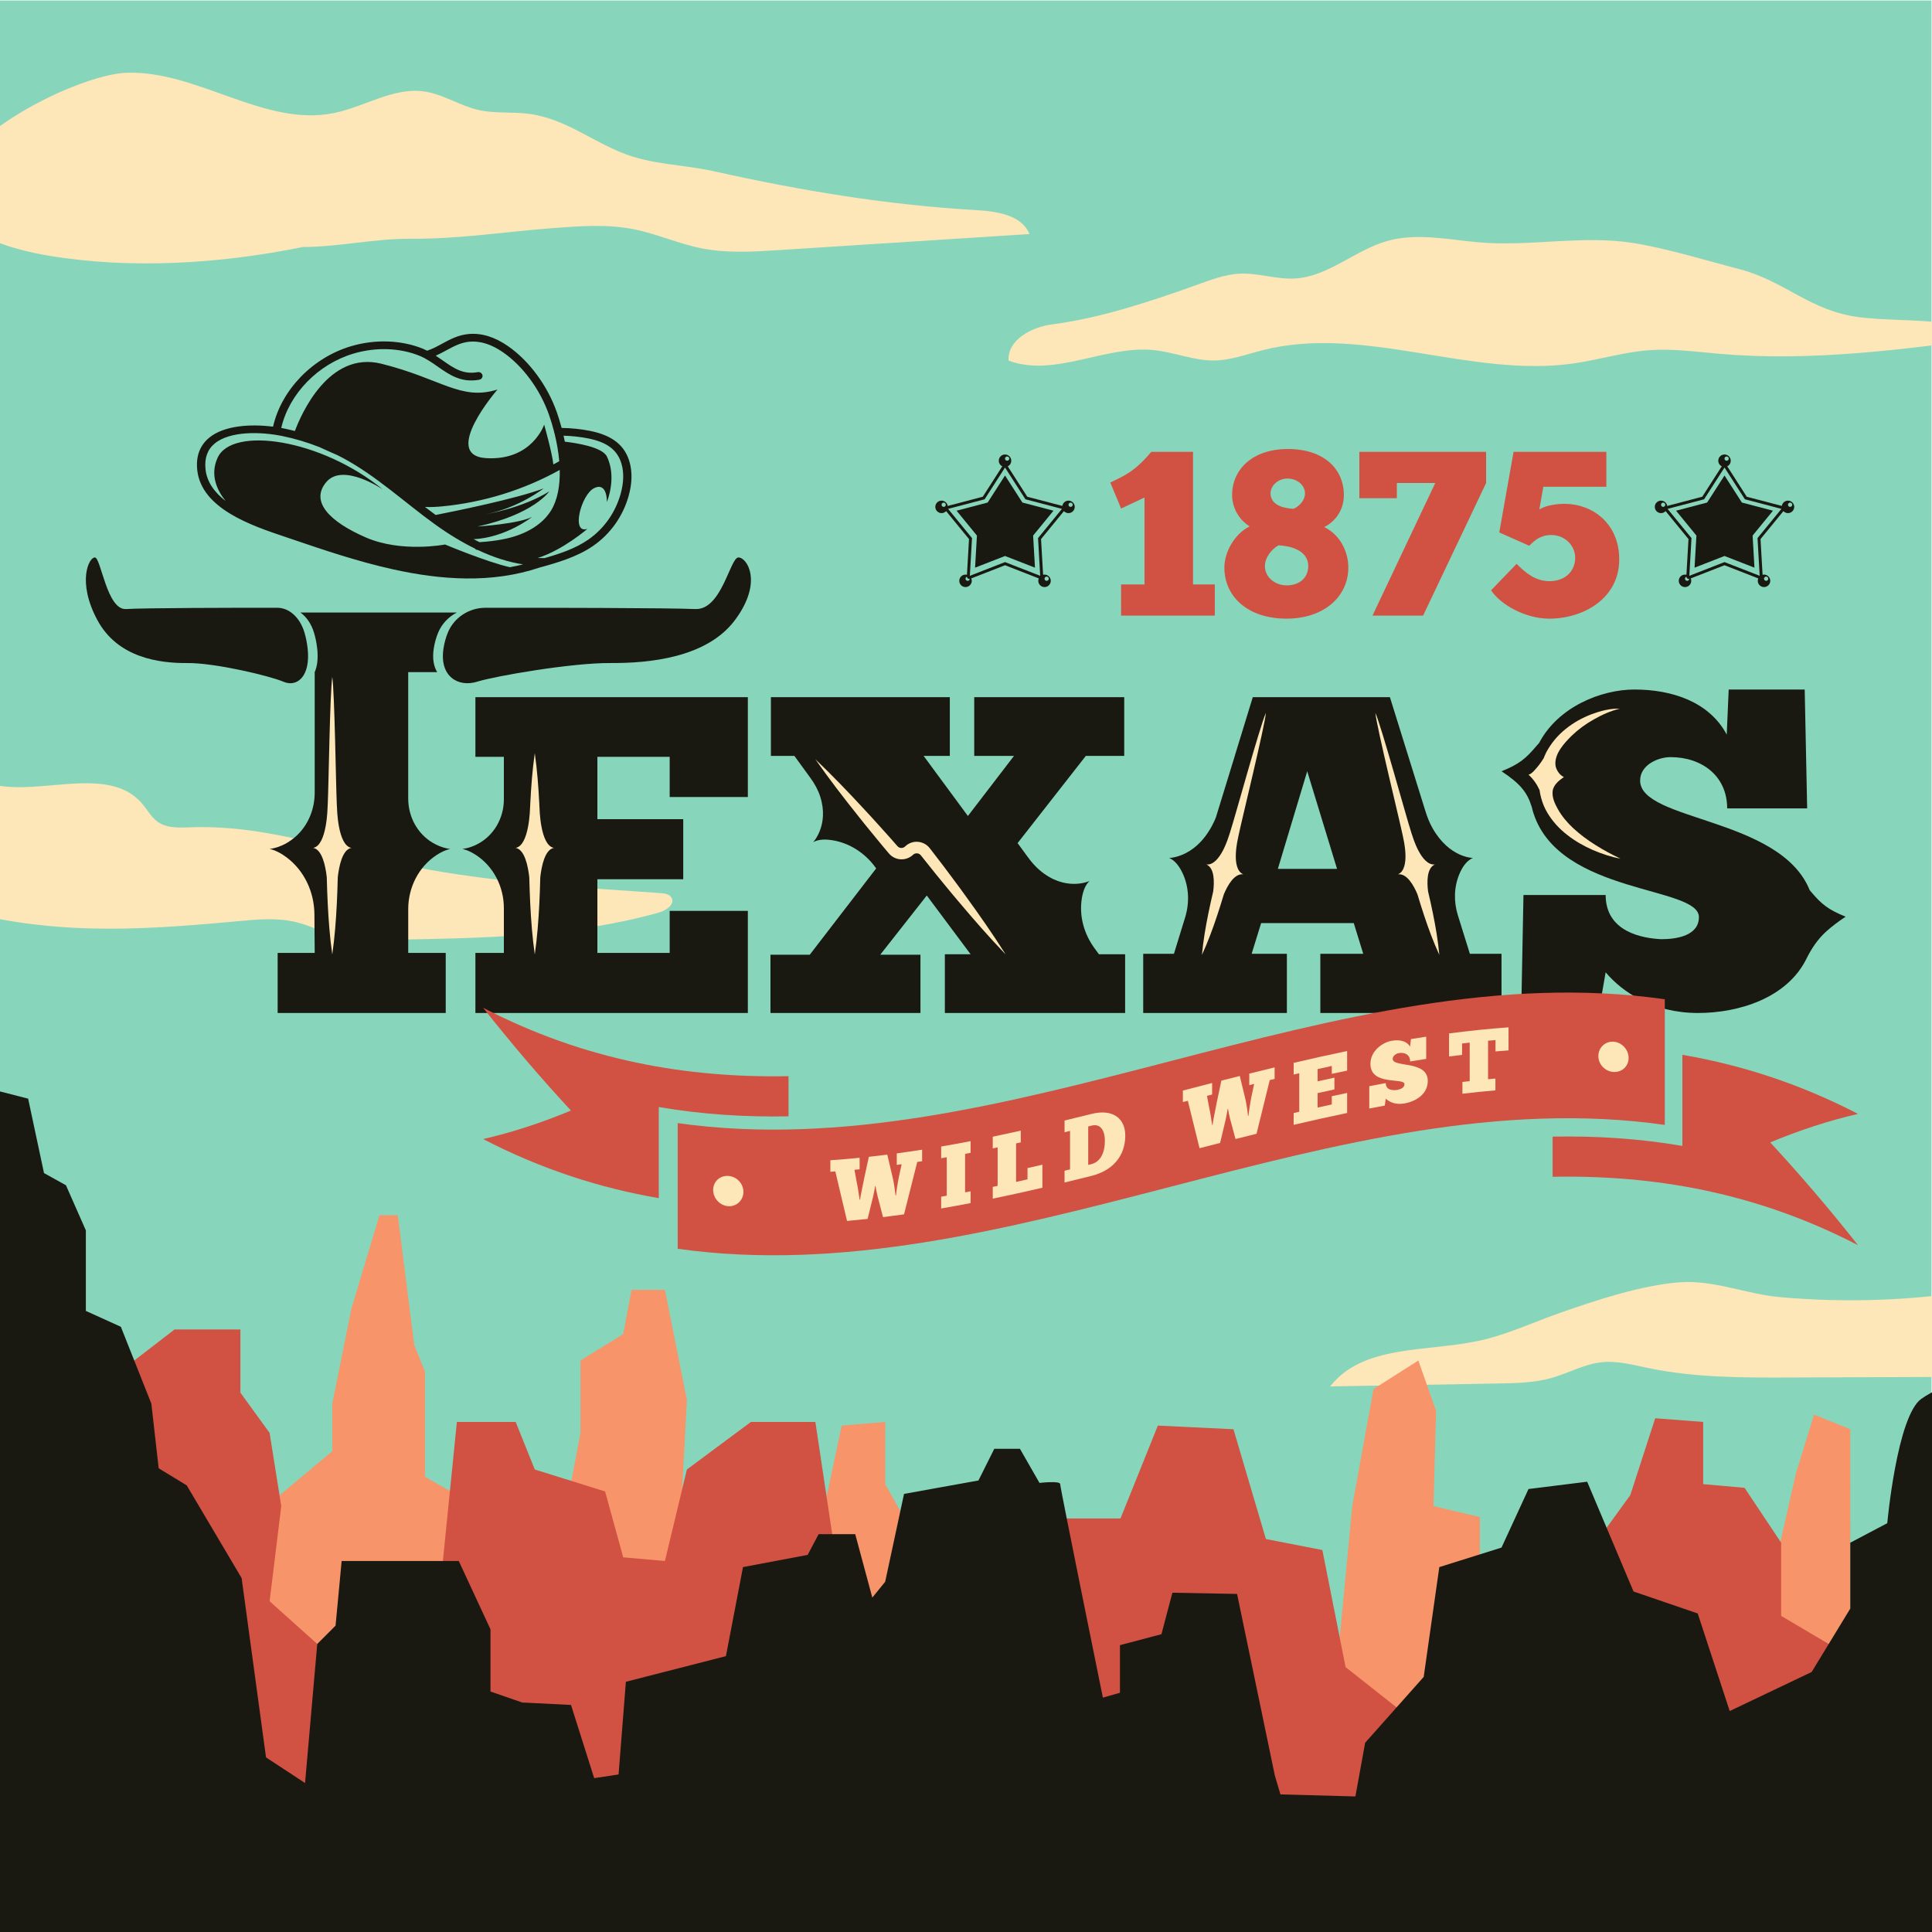 <?xml version="1.0" encoding="UTF-8" standalone="no"?>
<svg
   xmlns:dc="http://purl.org/dc/elements/1.1/"
   xmlns:cc="http://creativecommons.org/ns#"
   xmlns:rdf="http://www.w3.org/1999/02/22-rdf-syntax-ns#"
   xmlns:svg="http://www.w3.org/2000/svg"
   xmlns="http://www.w3.org/2000/svg"
   viewBox="0 0 666.667 666.667"
   height="666.667"
   width="666.667"
   xml:space="preserve"
   id="svg2"
   version="1.1"><defs
     id="defs6" /><g
     transform="matrix(1.333,0,0,-1.333,0,666.667)"
     id="g10"><g
       transform="scale(0.1)"
       id="g12"><path
         id="path14"
         style="fill:#87d6bc;fill-opacity:1;fill-rule:nonzero;stroke:none"
         d="M 4999.99,0 H 0.004 V 4999.99 H 4999.99 V 0" /><path
         id="path16"
         style="fill:#fde6b8;fill-opacity:1;fill-rule:nonzero;stroke:none"
         d="m 3827.46,4373.96 c 132.2,-11.69 271.24,19.37 401.88,-2.01 89.14,-14.59 183.36,-44.1 273.09,-67.35 119.26,-30.91 183.96,-109.78 314.04,-124.89 116.01,-13.46 238.47,2.52 346.53,-51.58 -235.56,-31.59 -473.41,-63.24 -710.21,-42.92 -61.35,5.27 -122.84,14.02 -184.23,9.48 -65.51,-4.85 -128.96,-24.69 -193.97,-34.08 -267.53,-38.66 -543.16,100.6 -805.22,34.36 -41.62,-10.52 -82.66,-26.21 -125.59,-26.88 -53.24,-0.8 -104.14,21.59 -157.13,26.91 -126.44,12.71 -256.7,-71.57 -375.82,-27.3 -3.26,53.93 59.33,86.92 112.91,93.84 124.15,16.04 253.18,58.89 372.02,101.41 37.02,13.25 74.33,28.12 113.61,29.91 47.91,2.19 95.16,-15.33 143.05,-12.53 86.35,5.07 155.5,73.65 238.78,97.11 76.31,21.51 157.28,3.52 236.26,-3.48" /><path
         id="path18"
         style="fill:#fde6b8;fill-opacity:1;fill-rule:nonzero;stroke:none"
         d="m 326.703,4812.84 c 184.531,6.71 357.129,-141.09 538.067,-104.19 79.062,16.12 153.41,67.18 233.3,55.85 48.96,-6.94 91.85,-36.8 140.05,-47.84 44.22,-10.14 90.61,-3.96 135.48,-10.64 88.27,-13.17 155.81,-67.74 236.29,-100.21 78.28,-31.58 157.15,-29.79 239.66,-48.18 223.77,-49.92 448.05,-87.16 677.25,-100.27 53.37,-3.06 118.05,-12.44 138.22,-61.95 -215.97,-13.84 -431.94,-27.68 -647.91,-41.52 -67.16,-4.3 -135.22,-8.55 -201.22,4.57 -59.86,11.9 -116.26,37.78 -176.14,49.53 -67.45,13.23 -136.97,8.14 -205.51,2.99 -121.93,-9.14 -247.95,-28.82 -370.15,-27.77 -94.039,0.81 -186.996,-21.31 -279.742,-21.31 -213.086,-43.31 -445.379,-58.48 -660.836,-22.1 -81.243,13.72 -254.25,55.77 -253.157,160.73 1.524,146.33 334.407,307.85 456.348,312.31" /><path
         id="path20"
         style="fill:#fde6b8;fill-opacity:1;fill-rule:nonzero;stroke:none"
         d="m -91.434,3007.18 c 119.492,-109.27 354.082,36.73 459.399,-86.27 13.543,-15.81 23.496,-35.2 40.504,-47.19 24.511,-17.28 57.148,-15.1 87.109,-14.03 209.953,7.41 409.008,-72.95 612.902,-109.39 199.02,-35.57 398.93,-46.74 601.31,-61 10.78,-0.77 23.34,-2.59 28.59,-12.03 9.45,-16.97 -13.89,-33.02 -32.6,-38.28 -221.46,-62.23 -454.5,-66.44 -684.51,-70.24 -53.805,-0.89 -108.551,-1.65 -160.25,13.28 -31.602,9.13 -61.407,23.97 -93.34,31.89 -48.703,12.07 -99.785,7.51 -149.746,2.86 -273.215,-25.38 -495.168,-38.24 -763.528,39.33" /><path
         id="path22"
         style="fill:#fde6b8;fill-opacity:1;fill-rule:nonzero;stroke:none"
         d="m 5124,1437.23 c -162.25,-0.61 -324.49,-1.21 -486.74,-1.82 -123.58,-0.46 -248.22,-0.82 -369.25,24.24 -40.87,8.45 -82.22,19.86 -123.67,15.1 -43.84,-5.04 -83.48,-27.69 -125.87,-39.93 -45.68,-13.19 -93.89,-14.11 -141.44,-14.94 -144.56,-2.52 -289.12,-5.04 -433.68,-7.56 84.58,108.84 250.01,88.99 384.76,118.03 71.52,15.42 138.34,47.04 207.35,71.34 94.37,33.23 213.23,72.74 312.88,80.19 87.54,6.55 172.36,-30.59 258.92,-38.38 171.87,-15.49 345.72,-9.16 515.98,19.07" /><path
         id="path24"
         style="fill:#f79469;fill-opacity:1;fill-rule:nonzero;stroke:none"
         d="m 622.316,1045.64 237.825,198.95 v 123.16 l 49.472,245.75 72.703,242.1 h 47.374 l 42.62,-336.27 27.81,-68.71 v -272.34 l 234.76,-132.64 114.14,-37.89 53.54,284.21 v 187.38 l 110.7,68.41 21.48,114.51 h 86.52 l 56.85,-285.03 -12.31,-231.24 78.62,-138.24 274.74,22.1 59.73,281.06 112.55,9.47 v -161.05 l 85.57,-151.58 290.65,-246.309 h 429.5 L 3276.98,516.25 h 167.66 l 55.83,586.24 55.13,303.15 115.96,73.7 46.02,-130.54 -6.8,-246.31 120.07,-28.43 V 884.59 l 353.09,-265.262 249.41,87.59 130.01,101.891 85.27,377.121 47.37,153.4 93.73,-37.89 V 1055.12 767.789 L 4705.47,516.25 4332.3,287.75 H 797.484 l -266.101,521.059 90.933,236.831" /><path
         id="path26"
         style="fill:#d15142;fill-opacity:1;fill-rule:nonzero;stroke:none"
         d="m 222.25,1149.85 125.262,329.49 104.281,80.4 h 170.523 v -163.57 l 75.598,-104.21 30.137,-189.47 -30.137,-246.318 123.348,-110.531 38.879,-164.2 h 131.652 l 80.517,284.2 74.15,94.738 36.23,360.001 h 152.19 l 49.47,-123.15 182.03,-56.85 46.88,-170.528 108,-9.473 56.85,236.851 165.79,123.15 h 166.77 l 100.94,-672.63 213.12,-28.422 54.32,246.313 168.62,-9.469 39.98,214.418 h 212.93 l 96.69,240.32 195.72,-9.47 83.99,-284.21 146.13,-28.429 60.1,-303.16 132.09,-104.2 h 171.23 l 44.32,246.309 244.96,104.211 144.42,198.949 64.49,198.94 124.14,-9.47 v -161.05 l 107.14,-9.48 94.74,-142.1 V 818.281 l 123.15,-72.703 c 0,0 113.68,53.75 132.63,25.332 18.95,-28.422 66.32,-189.469 66.32,-189.469 L 4999.99,354.07 V 0 H 222.25 v 1149.85" /><path
         id="path28"
         style="fill:#191912;fill-opacity:1;fill-rule:nonzero;stroke:none"
         d="m 4973.89,1380.38 c -63.16,-44.21 -88.42,-322.1 -88.42,-322.1 l -95.74,-50.53 V 837.23 l -100.05,-164.21 -212.09,-101.059 -82.81,252.629 -166.15,56.851 -120,284.199 -151.88,-18.94 -69.89,-151.579 -160.99,-50.531 -40.4,-284.211 -151.58,-170.527 -25.26,-138.942 -194.04,5.289 -14.38,48.391 -97.9,470.531 -167.36,3.16 -28.42,-107.371 -107.38,-28.422 V 619.34 l -44.2,-12.641 c 0,0 -110.53,543.151 -110.53,552.631 0,9.47 -53.51,3.16 -53.51,3.16 l -50.7,88.42 h -66.32 l -41.04,-82.11 -192.64,-34.73 -48.77,-227.371 -33.33,-41.058 -44.22,164.209 h -94.73 l -28.42,-53.678 -167.37,-31.582 -44.21,-230.52 -258.95,-66.32 -18.95,-240 -63.15,-9.469 -60,189.469 -126.32,6.32 -82.11,28.418 v 161.051 l -82.1,176.84 H 884.426 l -15.789,-167.359 -47.375,-47.379 -31.571,-360 -101.054,66.32 -63.164,464.211 -142.102,239.998 -72.625,44.21 -18.953,167.37 -78.949,198.95 -90.594,41.05 v 88.51 119.91 l -51.504,116.84 -56.848,31.58 -41.054,192.64 -147.715,37.89 8.977,-38.5 c -1.262,0.31 -1.516,0.54 -0.207,0.61 l -8.77,-0.47 V -97.512 H 5112.84 V 1430.91 c 0,0 -75.8,-6.32 -138.95,-50.53" /><path
         id="path30"
         style="fill:#191912;fill-opacity:1;fill-rule:nonzero;stroke:none"
         d="m 1935.91,2938.06 v 258.47 h -705.26 v -154.38 h 73.68 v -110.38 c 0,-48.31 -25.87,-93.79 -68.83,-115.89 -21.83,-11.22 -38.64,-12.13 -38.64,-12.13 11.93,-2.74 23.55,-8.24 34.53,-15.33 46.39,-29.96 72.94,-82.77 72.94,-137.99 v -115.88 h -73.68 v -155.56 h 705.26 v 264.33 h -202.34 v -108.77 h -187.13 v 190.64 h 222.22 v 155.55 h -222.22 v 161.41 h 187.13 v -104.09 h 202.34" /><path
         id="path32"
         style="fill:#191912;fill-opacity:1;fill-rule:nonzero;stroke:none"
         d="m 3307.91,2752.09 76.02,252.64 77.2,-252.64 z m 497.07,-219.88 -31.06,99.69 c -10.9,34.95 -10.33,72.88 3.83,106.63 7.69,18.35 18.87,34.97 35.02,41.85 0,0 -60.58,-0.19 -104.42,77.05 -7.67,13.52 -13.44,28.03 -18.07,42.86 l -92.31,296.24 h -354.96 l -46.31,-150.88 h 0.1 l -49.57,-161.17 v 0 c -43.61,-104.35 -120.78,-104.1 -120.78,-104.1 15.52,-6.61 26.84,-22.27 35.02,-39.81 16.61,-35.68 17.96,-76.61 6.39,-114.21 l -28.95,-94.15 h -79.54 v -153.22 h 371.93 v 153.22 h -91.23 l 24.56,79.53 h 239.77 l 24.56,-79.53 h -111.1 v -153.22 h 469 v 153.22 h -81.88" /><path
         id="path34"
         style="fill:#191912;fill-opacity:1;fill-rule:nonzero;stroke:none"
         d="m 4777.74,2628.3 c -45.18,18.23 -62.2,31.8 -91.32,66.49 -0.62,0.74 -1.13,1.31 -1.7,1.96 -76.11,189.36 -439.04,178.46 -439.04,283.93 0,40.03 45.77,60.64 78.93,60.64 80.08,0 146.42,-48.05 146.42,-132.71 h 207.06 l -6.38,307.71 h -196.75 l -5.07,-116.68 c -45.76,85.8 -142.99,116.68 -239.08,116.68 -84.73,0 -196.9,-43.84 -246.62,-138.36 -1.64,-1.68 -3.62,-3.89 -6.01,-6.73 -29.12,-34.7 -46.15,-48.27 -91.32,-66.5 49.66,-32.74 66.79,-55.34 78.24,-92.21 1.37,-5.77 2.9,-11.42 4.67,-16.87 0.01,-0.04 0.02,-0.07 0.03,-0.1 0,0 0,0.01 0.01,0.01 68.54,-210.81 428.02,-187.62 428.02,-268.33 0,-48.07 -57.19,-57.21 -97.24,-57.21 -48.04,2.29 -144.13,18.3 -144.13,114.38 H 3943.7 l -5.85,-305.41 h 200.18 l 18.43,105.23 c 43.47,-51.48 123.54,-105.23 239.07,-105.23 105.94,0 230.49,38.86 280.56,140.17 12.98,26.27 29.31,50.85 51.04,70.52 13.96,12.62 30.68,25.48 50.61,38.62" /><path
         id="path36"
         style="fill:#191912;fill-opacity:1;fill-rule:nonzero;stroke:none"
         d="m 2844.72,2531.04 -11.62,15.88 c -26.95,36.84 -39.76,82.79 -32.77,127.89 2.89,18.66 8.88,35.78 20.22,45.94 0,0 -61.82,-29.34 -129.05,27.74 -11.52,9.77 -21.46,21.27 -30.37,33.46 l -26.94,36.81 176.61,225.73 h 99.42 v 152.04 h -388.31 v -152.04 h 102.93 l -119.3,-155.55 -114.62,155.55 h 67.83 v 152.04 H 1995.6 v -152.04 h 60.82 l 41.78,-57.48 c 10.65,-14.65 19.51,-30.65 25.04,-47.9 23.6,-73.65 -18.29,-118.03 -18.29,-118.03 13.17,7.65 31.25,8.08 49.85,5.09 44.93,-7.22 84.6,-33.42 111.36,-70.22 l 1.95,-2.69 -171.92,-223.39 h -101.76 v -150.88 h 388.3 v 150.88 h -104.09 l 120.47,153.22 113.44,-152.05 h -66.66 v -152.05 h 466.66 v 152.05 h -67.83" /><path
         id="path38"
         style="fill:#191912;fill-opacity:1;fill-rule:nonzero;stroke:none"
         d="m 1130.12,2787.84 c 11.23,7.36 23.16,13.09 35.41,15.91 0,0 -20.16,1.08 -45.01,15.63 -40.25,23.57 -63.78,67.91 -63.78,114.57 v 327.37 h 74.98 c -8.96,14.74 -12.97,35.16 -8.82,61.64 2.42,15.38 6.46,28.9 11.35,40.67 9.57,23.04 27.06,41.04 48.44,52.07 H 777.512 c 15.578,-11.03 28.312,-29.03 35.285,-52.07 3.562,-11.77 6.512,-25.29 8.269,-40.67 3.028,-26.48 0.11,-46.9 -6.425,-61.64 v 0 -311.8 c 0,-41.26 -15.547,-81.6 -45.34,-110.14 -35.188,-33.69 -71.387,-35.63 -71.387,-35.63 15.488,-3.56 30.449,-11.78 44.18,-22.09 45.926,-34.5 71.375,-89.88 71.804,-147.32 l 0.743,-99.79 h -95.907 v -155.56 h 435.086 v 155.56 h -97.08 v 113.28 c 0,55.89 26.64,109.38 73.38,140.01" /><path
         id="path40"
         style="fill:#fde6b8;fill-opacity:1;fill-rule:nonzero;stroke:none"
         d="m 2110.67,3035.82 c 44.91,-42.73 87.57,-87.4 129.44,-132.74 21.15,-22.49 41.49,-45.69 62.21,-68.55 l 15.3,-17.34 3.81,-4.36 1.85,-2.11 0.99,-1.01 c 1.4,-1.27 3.01,-2.22 4.77,-2.82 3.53,-1.22 7.58,-0.86 10.78,0.85 0.8,0.44 1.55,0.95 2.26,1.54 l 4.66,4.03 c 4.64,3.61 10.1,6.24 15.82,7.68 11.48,2.83 23.97,0.68 33.84,-5.82 2.45,-1.64 4.75,-3.5 6.83,-5.57 2.06,-2.07 4.06,-4.61 4.97,-5.82 l 7.06,-9.16 28.15,-36.71 c 18.35,-24.8 37.15,-49.26 55.05,-74.4 36.29,-49.94 71.74,-100.52 104.83,-152.94 -42.93,44.72 -83.51,91.29 -123.26,138.5 -20.1,23.43 -39.32,47.56 -58.99,71.33 l -28.87,36.15 -7.2,9.06 c -1.44,1.84 -1.9,2.29 -2.54,2.96 -0.67,0.64 -1.4,1.19 -2.15,1.68 -3.06,1.97 -7.04,2.52 -10.55,1.62 -1.77,-0.41 -3.43,-1.15 -4.89,-2.25 l -4.12,-3.5 c -2.31,-1.81 -4.79,-3.43 -7.42,-4.75 -10.52,-5.36 -23.12,-6.08 -34.12,-2.05 -5.5,1.99 -10.61,5.15 -14.83,9.17 l -3,3.16 -1.93,2.27 -3.74,4.41 -14.85,17.74 c -19.48,23.92 -39.35,47.51 -58.4,71.8 -38.53,48.22 -76.27,97.13 -111.76,147.95" /><path
         id="path42"
         style="fill:#fde6b8;fill-opacity:1;fill-rule:nonzero;stroke:none"
         d="m 1433.82,2806.35 c -35.79,6.32 -37.21,104.25 -37.21,104.25 l -0.11,-0.06 c -0.18,3.6 -0.26,7.2 -0.49,10.81 -2.21,43.43 -5.45,86.84 -11.66,130.26 -6.21,-43.42 -9.45,-86.83 -11.66,-130.26 -0.23,-3.61 -0.31,-7.21 -0.49,-10.81 l -0.11,0.06 c 0,0 -1.42,-97.93 -37.21,-104.25 23.14,-4.08 31.91,-46.45 35.22,-75.9 0.56,-23.2 1.39,-46.42 2.54,-69.63 2.2,-43.42 5.47,-86.84 11.71,-130.25 6.24,43.41 9.51,86.83 11.71,130.25 1.16,23.21 1.98,46.42 2.54,69.62 3.31,29.44 12.08,71.83 35.22,75.91" /><path
         id="path44"
         style="fill:#fde6b8;fill-opacity:1;fill-rule:nonzero;stroke:none"
         d="m 909.613,2806.35 c -35.793,6.32 -37.218,104.25 -37.218,104.25 l -0.106,-0.06 c -0.176,3.6 -0.254,7.2 -0.488,10.81 -2.207,43.43 -5.449,284.22 -11.66,327.63 -6.211,-43.41 -9.453,-284.2 -11.661,-327.63 -0.222,-3.61 -0.312,-7.21 -0.488,-10.81 l -0.105,0.06 c 0,0 -1.426,-97.93 -37.219,-104.25 23.145,-4.08 31.914,-46.45 35.223,-75.9 0.558,-23.2 1.379,-46.42 2.539,-69.63 2.199,-43.42 5.468,-86.84 11.711,-130.25 6.242,43.41 9.511,86.83 11.707,130.25 1.164,23.21 1.984,46.42 2.539,69.62 3.312,29.44 12.082,71.83 35.226,75.91" /><path
         id="path46"
         style="fill:#fde6b8;fill-opacity:1;fill-rule:nonzero;stroke:none"
         d="m 3218.38,2737.98 c -33.22,14.3 -13.61,93.25 -13.61,93.25 l -0.12,-0.02 c 0.61,2.94 1.3,5.85 1.86,8.8 7.18,35.41 67.16,279.37 70.47,315.81 -15.31,-33.23 -81.57,-275.52 -93,-309.79 -1,-2.83 -1.85,-5.7 -2.79,-8.55 l -0.09,0.08 c 0,0 -22.39,-78.2 -58.31,-74.03 21.48,-9.26 20.87,-45.51 17.75,-70 -4.43,-18.76 -8.61,-37.6 -12.47,-56.52 -7.19,-35.41 -13.34,-71.09 -16.61,-107.55 15.33,33.23 27.8,67.23 39.23,101.51 6.1,18.32 11.87,36.72 17.39,55.19 9.51,22.78 27.06,54.51 50.3,51.82" /><path
         id="path48"
         style="fill:#fde6b8;fill-opacity:1;fill-rule:nonzero;stroke:none"
         d="m 3618.95,2737.98 c 33.22,14.3 13.6,93.25 13.6,93.25 l 0.12,-0.02 c -0.6,2.94 -1.3,5.85 -1.85,8.8 -7.17,35.41 -67.15,279.37 -70.47,315.81 15.31,-33.23 81.56,-275.52 93,-309.79 1,-2.83 1.85,-5.7 2.79,-8.55 l 0.09,0.08 c 0,0 22.38,-78.2 58.3,-74.03 -21.47,-9.26 -20.86,-45.51 -17.75,-70 4.44,-18.76 8.61,-37.6 12.47,-56.52 7.19,-35.41 13.34,-71.09 16.62,-107.55 -15.34,33.23 -27.8,67.23 -39.24,101.51 -6.09,18.32 -11.86,36.72 -17.38,55.19 -9.51,22.78 -27.07,54.51 -50.3,51.82" /><path
         id="path50"
         style="fill:#fde6b8;fill-opacity:1;fill-rule:nonzero;stroke:none"
         d="m 4130.09,2813.86 c -20.67,12.84 -40.06,27.36 -57.44,43.42 -15.75,14.56 -29.74,31.26 -40.24,50.01 -7.8,13.93 -15,29.68 -13.16,46.06 1.79,15.91 16.5,27.87 29.13,36.43 -10.97,4.44 -20.6,19.26 -21.83,30.68 -3.18,29.38 22.75,57.16 41.91,76.21 16.88,16.23 36.3,30.47 57.33,42.27 21,11.98 43.37,22.06 67.53,27.93 -25.1,0.75 -50.04,-5.84 -73.77,-14.59 -23.65,-9.21 -46.42,-21.62 -66.61,-38.08 -20.4,-16.15 -37.71,-36.89 -50.33,-60.61 -2.42,-4.8 -4.5,-9.73 -6.41,-14.72 -7.32,-12.08 -15.93,-23.44 -25.84,-33.68 -3.85,-3.97 -8.14,-7.94 -13.61,-9.35 12.14,-10.82 21.79,-24.8 28.61,-39.72 0.92,-7.02 2.32,-13.99 4.25,-20.81 3.52,-13.15 8.68,-25.85 15.6,-37.37 13.6,-23.2 31.88,-42.72 52.32,-58.42 20.33,-15.93 42.68,-28.42 65.72,-38.61 23.18,-9.87 47.02,-18 71.62,-22.33 -22.51,10.6 -44.22,22.18 -64.78,35.28" /><path
         id="path52"
         style="fill:#191912;fill-opacity:1;fill-rule:nonzero;stroke:none"
         d="m 796.301,3322.96 c -1.715,15.38 -4.598,28.9 -8.082,40.67 -11.664,39.42 -39.789,64.25 -70.176,64.32 -105.441,0.21 -347.973,-0.37 -391.621,-3.31 -49.699,-3.34 -65.09,133.12 -80.754,133.57 -15.656,0.44 -46.73,-62.88 6.121,-161.61 52.852,-98.74 161.418,-112.33 233.274,-111.73 71.863,0.61 214.257,-33.49 248.66,-48.36 34.394,-14.87 70.832,12.63 62.578,86.45" /><path
         id="path54"
         style="fill:#191912;fill-opacity:1;fill-rule:nonzero;stroke:none"
         d="m 1911.43,3558.21 c -21.71,-0.45 -43.05,-136.91 -111.94,-133.57 -60.52,2.94 -396.73,3.52 -542.89,3.31 -42.15,-0.07 -81.13,-24.9 -97.3,-64.32 -4.82,-11.77 -8.82,-25.29 -11.2,-40.67 -11.45,-73.82 39.06,-101.32 86.75,-86.45 47.68,14.87 245.09,48.97 344.7,48.36 99.62,-0.6 250.13,12.99 323.39,111.73 73.27,98.73 30.2,162.05 8.49,161.61" /><path
         id="path56"
         style="fill:#d15142;fill-opacity:1;fill-rule:nonzero;stroke:none"
         d="m 4309.57,2089.27 c -851.76,121.46 -1703.52,-440.28 -2555.28,-320.67 0,108.42 0,216.84 0,325.26 851.76,-119.6 1703.52,442.14 2555.28,320.67 0,-108.43 0,-216.84 0,-325.26" /><path
         id="path58"
         style="fill:#fde6b8;fill-opacity:1;fill-rule:nonzero;stroke:none"
         d="m 2226.41,1895.74 c 0.47,6.48 6.67,35.77 11.25,58.07 3.83,17.62 7.65,35.24 11.47,52.87 15.91,1.74 31.83,3.62 47.74,5.64 4.82,-20.49 9.64,-40.98 14.46,-61.46 3.2,-14.5 5.74,-32.99 6.88,-44.3 0.38,0.05 0.77,0.11 1.15,0.16 0.92,10.45 4.82,34.85 6.88,44.76 2.6,11.99 5.21,23.98 7.81,35.97 -4.21,-0.59 -8.41,-1.17 -12.62,-1.74 0,9.94 0,19.89 0,29.85 21.87,2.96 43.75,6.18 65.62,9.63 0,-9.95 0,-19.9 0,-29.85 -4.2,-0.66 -8.4,-1.32 -12.61,-1.96 -11.4,-45.28 -22.81,-90.49 -34.2,-135.64 -18.13,-2.57 -36.26,-4.99 -54.39,-7.21 -4.59,17.64 -9.18,35.29 -13.77,52.96 -2.06,7.56 -4.58,20.82 -5.73,27.79 -0.3,-0.04 -0.61,-0.08 -0.92,-0.12 -0.9,-6.98 -3.91,-21.79 -5.5,-28.62 -4.67,-18.89 -9.34,-37.77 -14.01,-56.63 -17.74,-1.92 -35.5,-3.65 -53.24,-5.2 -10.1,42.65 -20.2,85.36 -30.29,128.14 -4.29,-0.33 -8.57,-0.63 -12.86,-0.92 0,9.95 0,19.89 0,29.84 25.25,1.74 50.49,3.88 75.74,6.41 0,-9.95 0,-19.89 0,-29.84 -4.45,-0.44 -8.88,-0.88 -13.31,-1.3 1.99,-10.98 3.97,-21.96 5.96,-32.92 2.52,-10.78 6.43,-37.71 7.35,-44.5 0.38,0.04 0.76,0.08 1.14,0.12" /><path
         id="path60"
         style="fill:#fde6b8;fill-opacity:1;fill-rule:nonzero;stroke:none"
         d="m 2512.54,2047.27 c 0,-10.09 0,-20.19 0,-30.29 -4.74,-0.92 -9.49,-1.82 -14.24,-2.72 0,-33.21 0,-66.41 0,-99.61 4.75,0.9 9.5,1.8 14.24,2.72 0,-10.17 0,-20.34 0,-30.52 -25.4,-4.91 -50.79,-9.57 -76.19,-13.95 0,10.18 0,20.35 0,30.53 4.82,0.83 9.64,1.67 14.45,2.52 0,33.2 0,66.4 0,99.61 -4.81,-0.85 -9.63,-1.69 -14.45,-2.52 0,10.09 0,20.19 0,30.29 25.39,4.37 50.79,9.04 76.19,13.94" /><path
         id="path62"
         style="fill:#fde6b8;fill-opacity:1;fill-rule:nonzero;stroke:none"
         d="m 2642.41,2074.34 c 0,-10.1 0,-20.2 0,-30.3 -4.06,-0.9 -8.12,-1.79 -12.17,-2.68 0,-33.21 0,-66.41 0,-99.61 9.87,2.17 19.73,4.36 29.61,6.58 0,9.73 0,19.43 0,29.16 12.85,2.89 25.7,5.83 38.55,8.81 0,-19.88 0,-39.78 0,-59.67 -42.84,-9.93 -85.67,-19.42 -128.51,-28.29 0,10.18 0,20.34 0,30.52 4.21,0.87 8.4,1.74 12.61,2.62 0,33.21 0,66.41 0,99.61 -4.21,-0.88 -8.4,-1.75 -12.61,-2.62 0,10.09 0,20.19 0,30.29 24.17,5 48.35,10.2 72.52,15.58" /><path
         id="path64"
         style="fill:#fde6b8;fill-opacity:1;fill-rule:nonzero;stroke:none"
         d="m 2825.73,1987.84 c 24.32,6.52 34.43,31.8 34.42,60.49 0.01,24.57 -10.11,45.18 -34.42,39.12 -2.91,-0.72 -5.81,-1.44 -8.72,-2.17 0,-33.2 0,-66.4 0,-99.61 2.91,0.73 5.81,1.45 8.72,2.17 z m -70,-17.14 c 4.74,1.15 9.49,2.29 14.23,3.44 0,33.2 0,66.41 0,99.61 -4.74,-1.15 -9.49,-2.3 -14.23,-3.44 0,10.1 0,20.2 0,30.29 23.33,5.62 46.67,11.34 70,17.14 55.54,13.84 87.2,-12.14 87.2,-56 0,-52.32 -31.65,-90.57 -88.12,-104.64 -23.03,-5.73 -46.06,-11.38 -69.08,-16.91 0,10.17 0,20.34 0,30.51" /><path
         id="path66"
         style="fill:#fde6b8;fill-opacity:1;fill-rule:nonzero;stroke:none"
         d="m 3138.91,2089.5 c 0.47,6.54 6.66,36.83 11.25,59.79 3.83,18.19 7.65,36.38 11.47,54.57 15.91,4.05 31.83,8.08 47.74,12.08 4.82,-19.91 9.64,-39.81 14.46,-59.72 3.2,-14.13 5.73,-32.31 6.88,-43.51 0.39,0.1 0.77,0.2 1.15,0.3 0.92,10.56 4.83,35.4 6.88,45.53 2.6,12.28 5.21,24.56 7.81,36.82 -4.21,-1.03 -8.41,-2.08 -12.62,-3.12 0,9.94 0,19.89 0,29.84 21.87,5.44 43.75,10.81 65.62,16.08 0,-9.95 0,-19.89 0,-29.84 -4.2,-1.02 -8.4,-2.03 -12.61,-3.06 -11.4,-46.29 -22.81,-92.6 -34.2,-138.94 -18.13,-4.47 -36.26,-9.01 -54.39,-13.58 -4.59,17.05 -9.18,34.11 -13.77,51.15 -2.07,7.27 -4.59,20.17 -5.73,27 -0.3,-0.08 -0.61,-0.16 -0.92,-0.24 -0.91,-7.12 -3.89,-22.33 -5.5,-29.39 -4.67,-19.54 -9.34,-39.09 -14.01,-58.64 -17.74,-4.52 -35.5,-9.09 -53.24,-13.66 -10.1,40.93 -20.2,81.85 -30.29,122.77 -4.29,-1.12 -8.57,-2.22 -12.86,-3.33 0,9.95 0,19.9 0,29.84 25.25,6.53 50.49,13.05 75.74,19.52 0,-9.95 0,-19.9 0,-29.84 -4.44,-1.14 -8.88,-2.28 -13.31,-3.42 1.99,-10.65 3.97,-21.31 5.96,-31.96 2.52,-10.36 6.44,-36.69 7.35,-43.33 0.38,0.1 0.76,0.19 1.14,0.29" /><path
         id="path68"
         style="fill:#fde6b8;fill-opacity:1;fill-rule:nonzero;stroke:none"
         d="m 3487.22,2280.56 c 0,-16.91 0,-33.81 0,-50.73 -13.23,-2.74 -26.46,-5.55 -39.7,-8.41 0,6.81 0,13.62 0,20.43 -12.23,-2.65 -24.48,-5.34 -36.72,-8.07 0,-10.57 0,-21.12 0,-31.68 14.54,3.24 29.07,6.42 43.6,9.55 0,-10.18 0,-20.34 0,-30.52 -14.53,-3.11 -29.06,-6.31 -43.6,-9.56 0,-12.46 0,-24.94 0,-37.4 12.24,2.73 24.49,5.43 36.72,8.07 0,7.11 0,14.23 0,21.34 13.24,2.86 26.47,5.68 39.7,8.42 0,-17.28 0,-34.57 0,-51.85 -46.13,-9.59 -92.26,-19.89 -138.39,-30.69 0,10.17 0,20.34 0,30.52 4.83,1.12 9.64,2.25 14.46,3.37 0,33.2 0,66.41 0,99.61 -4.82,-1.12 -9.63,-2.25 -14.46,-3.37 0,10.1 0,20.19 0,30.29 46.13,10.79 92.26,21.1 138.39,30.68" /><path
         id="path70"
         style="fill:#fde6b8;fill-opacity:1;fill-rule:nonzero;stroke:none"
         d="m 3544.55,2189.5 c 14.23,2.77 28.47,5.45 42.7,8.05 0,-19.27 19.28,-18.99 28.91,-17.78 8.03,1.41 19.51,5.19 19.51,14.83 0,18.23 -88.14,-5.35 -88.13,52.85 0,33.99 32.14,55.52 54.62,59.5 19.28,3.47 38.77,0.55 47.96,-15.15 0.76,6.55 1.53,13.1 2.31,19.65 13.15,2.16 26.3,4.24 39.47,6.24 0,-19.2 0,-38.41 0,-57.61 -13.85,-2.1 -27.7,-4.3 -41.54,-6.57 0,16.98 -13.33,24.44 -29.38,21.65 -6.66,-1.15 -15.84,-6.92 -15.84,-14.94 -0.01,-23.29 90.88,-2.81 90.88,-57.13 0,-35.78 -33.5,-53.71 -60.81,-58.37 -23.18,-3.94 -39.24,3.93 -47.96,12.66 -0.84,-6.04 -1.69,-12.09 -2.53,-18.12 -13.39,-2.46 -26.78,-4.99 -40.17,-7.59 0,19.28 0,38.55 0,57.83" /><path
         id="path72"
         style="fill:#fde6b8;fill-opacity:1;fill-rule:nonzero;stroke:none"
         d="m 3905.04,2282.15 c -11.24,-0.79 -22.49,-1.68 -33.73,-2.64 0,9.8 0,19.58 0,29.38 -6.42,-0.55 -12.85,-1.13 -19.28,-1.73 0,-33.21 0,-66.41 0,-99.61 6.35,0.59 12.7,1.16 19.05,1.71 0,-10.18 0,-20.35 0,-30.52 -28.46,-2.44 -56.92,-5.37 -85.37,-8.75 0,10.17 0,20.34 0,30.51 6.27,0.75 12.55,1.47 18.82,2.18 0,33.2 0,66.4 0,99.6 -6.59,-0.73 -13.16,-1.49 -19.74,-2.28 0,-9.79 0,-19.58 0,-29.38 -11.24,-1.33 -22.49,-2.75 -33.73,-4.22 0,19.89 0,39.77 0,59.66 51.33,6.75 102.65,12.1 153.98,15.76 0,-19.89 0,-39.78 0,-59.67" /><path
         id="path74"
         style="fill:#fde6b8;fill-opacity:1;fill-rule:nonzero;stroke:none"
         d="m 4215.91,2262.57 c 0,21.62 -17.54,40.72 -39.17,42.09 -21.63,1.37 -39.16,-15.48 -39.16,-37.1 0,-21.64 17.53,-39.86 39.16,-41.23 21.63,-1.37 39.17,14.6 39.17,36.24" /><path
         id="path76"
         style="fill:#fde6b8;fill-opacity:1;fill-rule:nonzero;stroke:none"
         d="m 1924.43,1916 c 0,21.63 -17.53,39.83 -39.17,41.19 -21.63,1.35 -39.16,-14.64 -39.16,-36.27 0,-21.63 17.54,-40.72 39.16,-42.06 21.64,-1.36 39.17,15.51 39.17,37.14" /><path
         id="path78"
         style="fill:#d15142;fill-opacity:1;fill-rule:nonzero;stroke:none"
         d="m 1705.3,1899.71 c 0,78.61 0,157.22 0,235.84 111.98,-19.23 223.95,-26.22 335.92,-24.1 0,34.66 0,69.32 0,103.98 -263.52,-5.01 -527.05,40.53 -790.57,177.03 75.77,-95.89 151.55,-184.26 227.32,-266.05 -75.77,-31.48 -151.55,-56.38 -227.32,-73.76 151.54,-78.51 303.09,-126.93 454.65,-152.94" /><path
         id="path80"
         style="fill:#d15142;fill-opacity:1;fill-rule:nonzero;stroke:none"
         d="m 4355.08,2270.69 c 0,-78.61 0,-157.22 0,-235.84 -111.97,19.22 -223.95,26.22 -335.93,24.09 0,-34.65 0,-69.32 0,-103.97 263.53,5.01 527.05,-40.53 790.58,-177.03 -75.77,95.88 -151.54,184.25 -227.32,266.05 75.78,31.47 151.55,56.37 227.32,73.76 -151.54,78.5 -303.1,126.92 -454.65,152.94" /><path
         id="path82"
         style="fill:none;stroke:#191912;stroke-width:7.627;stroke-linecap:butt;stroke-linejoin:miter;stroke-miterlimit:10;stroke-dasharray:none;stroke-opacity:1"
         d="m 4556.55,3506.29 c -0.33,0 -0.64,0.06 -0.94,0.17 l -91.48,35.67 -91.47,-35.67 c -0.82,-0.31 -1.75,-0.19 -2.46,0.33 -0.7,0.5 -1.1,1.35 -1.06,2.22 l 5.65,98.03 -62.18,75.98 c -0.56,0.68 -0.73,1.59 -0.46,2.43 0.28,0.83 0.95,1.47 1.8,1.7 l 94.96,24.91 53.06,82.63 c 0.47,0.73 1.29,1.18 2.16,1.18 0.88,0 1.69,-0.45 2.17,-1.18 l 53.05,-82.63 94.97,-24.91 c 0.84,-0.23 1.52,-0.87 1.8,-1.7 0.26,-0.84 0.09,-1.75 -0.46,-2.43 l -62.19,-75.98 5.65,-98.03 c 0.05,-0.87 -0.35,-1.72 -1.06,-2.22 -0.45,-0.34 -0.98,-0.5 -1.51,-0.5 z" /><path
         id="path84"
         style="fill:#191912;fill-opacity:1;fill-rule:nonzero;stroke:none"
         d="m 4464.13,3770.38 -44.96,-70.02 -80.47,-21.12 52.69,-64.39 -4.78,-83.07 77.52,30.22 77.52,-30.22 -4.77,83.07 52.69,64.39 -80.48,21.12 -44.96,70.02 v 0" /><path
         id="path86"
         style="fill:#191912;fill-opacity:1;fill-rule:nonzero;stroke:none"
         d="m 4633.93,3700.14 c -3.04,0 -5.5,-2.46 -5.5,-5.5 0,-3.04 2.46,-5.51 5.5,-5.51 3.04,0 5.51,2.47 5.51,5.51 0,3.04 -2.47,5.5 -5.51,5.5 z m -5.5,-27.17 c -8.91,0 -16.17,7.24 -16.17,16.16 0,8.92 7.26,16.17 16.17,16.17 8.91,0 16.16,-7.25 16.16,-16.17 0,-8.92 -7.25,-16.16 -16.16,-16.16" /><path
         id="path88"
         style="fill:#191912;fill-opacity:1;fill-rule:nonzero;stroke:none"
         d="m 4305.35,3700.14 c -3.04,0 -5.51,-2.46 -5.51,-5.5 0,-3.04 2.47,-5.51 5.51,-5.51 3.02,0 5.49,2.47 5.49,5.51 0,3.04 -2.47,5.5 -5.49,5.5 z m -5.51,-27.17 c -8.92,0 -16.16,7.24 -16.16,16.16 0,8.92 7.24,16.17 16.16,16.17 8.91,0 16.16,-7.25 16.16,-16.17 0,-8.92 -7.25,-16.16 -16.16,-16.16" /><path
         id="path90"
         style="fill:#191912;fill-opacity:1;fill-rule:nonzero;stroke:none"
         d="m 4367.38,3508.69 c -3.04,0 -5.51,-2.47 -5.51,-5.5 0,-3.03 2.47,-5.5 5.51,-5.5 3.02,0 5.49,2.47 5.49,5.5 0,3.03 -2.47,5.5 -5.49,5.5 z m -5.51,-27.17 c -8.92,0 -16.16,7.25 -16.16,16.17 0,8.91 7.24,16.16 16.16,16.16 8.91,0 16.16,-7.25 16.16,-16.16 0,-8.92 -7.25,-16.17 -16.16,-16.17" /><path
         id="path92"
         style="fill:#191912;fill-opacity:1;fill-rule:nonzero;stroke:none"
         d="m 4469.63,3819.6 c -3.02,0 -5.5,-2.47 -5.5,-5.51 0,-3.03 2.48,-5.5 5.5,-5.5 3.04,0 5.51,2.47 5.51,5.5 0,3.04 -2.47,5.51 -5.51,5.51 z m -5.5,-27.18 c -8.91,0 -16.17,7.26 -16.17,16.17 0,8.91 7.26,16.17 16.17,16.17 8.92,0 16.17,-7.26 16.17,-16.17 0,-8.91 -7.25,-16.17 -16.17,-16.17" /><path
         id="path94"
         style="fill:#191912;fill-opacity:1;fill-rule:nonzero;stroke:none"
         d="m 4571.9,3508.69 c -3.04,0 -5.5,-2.47 -5.5,-5.5 0,-3.03 2.46,-5.5 5.5,-5.5 3.04,0 5.51,2.47 5.51,5.5 0,3.03 -2.47,5.5 -5.51,5.5 z m -5.5,-27.17 c -8.92,0 -16.17,7.25 -16.17,16.17 0,8.91 7.25,16.16 16.17,16.16 8.91,0 16.16,-7.25 16.16,-16.16 0,-8.92 -7.25,-16.17 -16.16,-16.17" /><path
         id="path96"
         style="fill:none;stroke:#191912;stroke-width:7.627;stroke-linecap:butt;stroke-linejoin:miter;stroke-miterlimit:10;stroke-dasharray:none;stroke-opacity:1"
         d="m 2694.07,3506.29 c -0.33,0 -0.64,0.06 -0.94,0.17 l -91.49,35.67 -91.47,-35.67 c -0.82,-0.31 -1.74,-0.19 -2.45,0.33 -0.71,0.5 -1.11,1.35 -1.06,2.22 l 5.65,98.03 -62.19,75.98 c -0.56,0.68 -0.72,1.59 -0.46,2.43 0.28,0.83 0.96,1.47 1.81,1.7 l 94.96,24.91 53.05,82.63 c 0.47,0.73 1.29,1.18 2.16,1.18 0.88,0 1.7,-0.45 2.18,-1.18 l 53.05,-82.63 94.96,-24.91 c 0.85,-0.23 1.52,-0.87 1.8,-1.7 0.27,-0.84 0.09,-1.75 -0.46,-2.43 l -62.18,-75.98 5.64,-98.03 c 0.05,-0.87 -0.35,-1.72 -1.05,-2.22 -0.45,-0.34 -0.99,-0.5 -1.51,-0.5 z" /><path
         id="path98"
         style="fill:#191912;fill-opacity:1;fill-rule:nonzero;stroke:none"
         d="m 2601.64,3770.38 -44.95,-70.02 -80.49,-21.12 52.71,-64.39 -4.79,-83.07 77.52,30.22 77.53,-30.22 -4.78,83.07 52.69,64.39 -80.47,21.12 -44.97,70.02 v 0" /><path
         id="path100"
         style="fill:#191912;fill-opacity:1;fill-rule:nonzero;stroke:none"
         d="m 2771.45,3700.14 c -3.04,0 -5.51,-2.46 -5.51,-5.5 0,-3.04 2.47,-5.51 5.51,-5.51 3.04,0 5.5,2.47 5.5,5.51 0,3.04 -2.46,5.5 -5.5,5.5 z m -5.51,-27.17 c -8.91,0 -16.16,7.24 -16.16,16.16 0,8.92 7.25,16.17 16.16,16.17 8.92,0 16.17,-7.25 16.17,-16.17 0,-8.92 -7.25,-16.16 -16.17,-16.16" /><path
         id="path102"
         style="fill:#191912;fill-opacity:1;fill-rule:nonzero;stroke:none"
         d="m 2442.86,3700.14 c -3.03,0 -5.5,-2.46 -5.5,-5.5 0,-3.04 2.47,-5.51 5.5,-5.51 3.03,0 5.5,2.47 5.5,5.51 0,3.04 -2.47,5.5 -5.5,5.5 z m -5.5,-27.17 c -8.92,0 -16.17,7.24 -16.17,16.16 0,8.92 7.25,16.17 16.17,16.17 8.9,0 16.16,-7.25 16.16,-16.17 0,-8.92 -7.26,-16.16 -16.16,-16.16" /><path
         id="path104"
         style="fill:#191912;fill-opacity:1;fill-rule:nonzero;stroke:none"
         d="m 2504.89,3508.69 c -3.04,0 -5.5,-2.47 -5.5,-5.5 0,-3.03 2.46,-5.5 5.5,-5.5 3.03,0 5.5,2.47 5.5,5.5 0,3.03 -2.47,5.5 -5.5,5.5 z m -5.5,-27.17 c -8.92,0 -16.17,7.25 -16.17,16.17 0,8.91 7.25,16.16 16.17,16.16 8.9,0 16.16,-7.25 16.16,-16.16 0,-8.92 -7.26,-16.17 -16.16,-16.17" /><path
         id="path106"
         style="fill:#191912;fill-opacity:1;fill-rule:nonzero;stroke:none"
         d="m 2607.15,3819.6 c -3.04,0 -5.51,-2.47 -5.51,-5.51 0,-3.03 2.47,-5.5 5.51,-5.5 3.04,0 5.51,2.47 5.51,5.5 0,3.04 -2.47,5.51 -5.51,5.51 z m -5.51,-27.18 c -8.9,0 -16.16,7.26 -16.16,16.17 0,8.91 7.26,16.17 16.16,16.17 8.92,0 16.18,-7.26 16.18,-16.17 0,-8.91 -7.26,-16.17 -16.18,-16.17" /><path
         id="path108"
         style="fill:#191912;fill-opacity:1;fill-rule:nonzero;stroke:none"
         d="m 2709.42,3508.69 c -3.04,0 -5.51,-2.47 -5.51,-5.5 0,-3.03 2.47,-5.5 5.51,-5.5 3.03,0 5.5,2.47 5.5,5.5 0,3.03 -2.47,5.5 -5.5,5.5 z m -5.51,-27.17 c -8.91,0 -16.16,7.25 -16.16,16.17 0,8.91 7.25,16.16 16.16,16.16 8.92,0 16.17,-7.25 16.17,-16.16 0,-8.92 -7.25,-16.17 -16.17,-16.17" /><path
         id="path110"
         style="fill:#191912;fill-opacity:1;fill-rule:nonzero;stroke:none"
         d="m 1606.8,3723.51 c 7.74,28.17 8.53,53.73 2.33,75.98 -10.16,36.47 -37.06,57.08 -86.52,66.88 -20.93,4.13 -42.31,6.41 -63.74,7.03 1.14,-5 2.25,-10.18 3.3,-15.5 27.39,-3.1 96.84,-13.34 108.96,-38.54 15.16,-31.51 16.18,-72.8 -0.06,-117.92 0,0 1.73,52.61 -32.58,36.44 -34.32,-16.18 -61.19,-120.8 -17.71,-105.48 0,0 -63.7,-55.25 -128.92,-75.62 5.34,-0.22 10.66,-0.3 15.96,-0.23 0.44,0.01 0.83,-0.13 1.26,-0.18 40.03,11.33 79.89,24.63 113.41,47.73 40.96,28.24 70.9,70.65 84.31,119.41 z M 584.23,3704.27 c -21.953,27.01 -41.414,66.9 -20.964,111.96 37.519,82.7 268.328,48.65 427.785,-82.08 0,0 -102.895,70.25 -146.196,19.41 -43.289,-50.84 9.075,-103.03 101.86,-143.45 92.795,-40.42 205.435,-18.38 205.435,-18.38 0,0 107.67,-45.2 167.79,-58.77 11.42,2.07 22.82,4.48 34.13,7.35 -37.99,5.74 -77,18.26 -117.34,37.3 -0.6,0.04 -1.23,0.01 -1.8,0.14 -2.42,0.53 -4.47,1.87 -5.95,3.66 -33.28,16.33 -67.46,36.93 -102.87,62.44 -79.18,57.03 -151.348,125.04 -238.469,171.88 -4.551,2.45 -9.172,4.78 -13.789,7.1 -17.383,7.53 -33.293,14.69 -47.325,21.17 -30.703,12.1 -62.519,21.65 -95.254,28.4 -56.191,11.63 -135.929,13.54 -175.683,-19.36 -18.789,-15.55 -26.707,-38.09 -23.535,-66.98 3.672,-33.43 24.004,-60.06 52.175,-81.79 z m 143.821,189.16 c 2.656,-0.49 5.332,-0.98 7.898,-1.51 9.199,-1.88 18.332,-4.06 27.414,-6.38 15.489,41.54 86.895,208.43 224.016,174.12 156.321,-39.11 204.931,-96.37 300.391,-66.79 0,0 -147.82,-170.63 -29.01,-177.59 118.82,-6.96 149.89,86.81 149.89,86.81 0,0 20.46,-72.07 23.81,-103.1 5.07,2.78 10.23,5.39 15.22,8.28 -2.07,24.05 -6.35,48.46 -12.15,71.91 -0.73,1.34 -1.24,2.78 -1.25,4.38 0,0.1 0.05,0.17 0.05,0.27 -3.9,15.16 -8.36,29.91 -13.22,43.76 -22.85,65.17 -67.09,125.45 -118.32,161.27 -30.08,20.99 -59.45,30.36 -87.28,27.87 -22.68,-2.04 -40.98,-12 -60.36,-22.54 -8.69,-4.73 -17.65,-9.5 -27.15,-13.72 6.17,-4.04 12.21,-8.16 18.1,-12.29 28.43,-19.91 52.96,-37.11 90.28,-30.32 5.83,1.09 11.47,-2.46 12.6,-7.88 1.14,-5.42 -2.65,-10.68 -8.47,-11.74 -46.72,-8.53 -77.52,13.07 -107.34,33.97 -14.67,10.28 -29.86,20.92 -46.97,27.92 -50.84,20.82 -113.032,22.98 -170.641,5.95 -92.442,-27.33 -167.137,-104.41 -187.508,-192.65 z m 513.269,-295.65 c 43.19,2.83 75.35,8.83 103.54,19.41 26.82,10.08 49.61,24.78 66.22,42.44 1.57,1.74 3.11,3.6 4.68,5.41 3.79,4.52 7.35,9.15 10.34,13.98 17.52,28.39 23.75,65.91 22.83,105.77 -92.43,-51.46 -197.31,-84.16 -304.42,-94.34 -14.15,-1.35 -29.27,-2.28 -44.39,-1.49 9.11,-7.03 18.32,-13.95 27.56,-20.78 48.09,9.44 210.54,42.32 279.67,68.81 0,0 -63.93,-50.38 -149.03,-66.64 0,0 93.86,15.37 163.44,58.75 0,0 -39.57,-58.99 -185.54,-90.77 0,0 106.4,6.77 141.31,24.97 0,0 -66.84,-53.51 -151.49,-57.84 5.13,-2.69 10.21,-5.22 15.28,-7.68 z m 386.3,120.77 c -14.63,-53.19 -47.41,-99.55 -92.34,-130.52 -41.52,-28.62 -92.36,-43.35 -138.32,-55.91 -123.92,-41.68 -255.34,-32.33 -380.99,-4.36 -90.72,20.19 -178.419,49.98 -258.154,77.08 h -0.011 l -19.442,6.57 c -86.3,28.98 -216.726,72.8 -227.695,172.62 -3.906,35.66 6.406,63.89 30.645,83.95 38.945,32.24 108.074,36.07 165.507,28.74 21.66,95.44 102.332,178.89 202.246,208.42 62.5,18.48 130.224,16 185.794,-6.69 3.76,-1.55 7.3,-3.31 10.84,-5.07 13.56,4.51 25.76,11.08 38.61,18.07 20.52,11.18 41.75,22.72 69.13,25.18 33.35,3.02 67.76,-7.68 102.24,-31.79 54.64,-38.17 101.69,-102.12 125.86,-171.05 3.18,-9.05 7.76,-23.08 12.36,-40.31 24.59,-0.36 49.15,-2.81 73.16,-7.54 57.69,-11.47 90.57,-37.29 102.87,-81.43 7.11,-25.57 6.33,-54.48 -2.31,-85.96" /><path
         id="path112"
         style="fill:#d15142;fill-opacity:1;fill-rule:nonzero;stroke:none"
         d="m 2874.16,3752.17 c 34.58,16.99 61.88,26.69 106.16,79.47 h 107.95 v -343.31 h 56.41 v -80.66 h -242.61 v 80.66 h 60.65 v 225.03 l -60.65,-28.51 -27.91,67.32" /><path
         id="path114"
         style="fill:#d15142;fill-opacity:1;fill-rule:nonzero;stroke:none"
         d="m 3332.64,3762.49 c -23.65,0 -43.67,-18.2 -43.67,-38.21 0,-33.36 40.03,-39.43 60.05,-40.03 15.16,7.27 29.11,21.82 29.11,40.03 0,21.82 -21.23,38.21 -45.49,38.21 z m -1.83,-276.58 c 29.73,0 55.2,16.37 55.81,49.73 0,42.46 -49.14,52.77 -77.03,53.98 -18.2,-10.3 -35.17,-31.53 -35.17,-53.98 0,-28.51 26.07,-49.73 56.39,-49.73 z m -95.82,152.85 c -30.33,18.19 -45.5,51.55 -45.5,80.66 0,67.33 53.38,119.5 144.36,119.5 94.01,0 144.96,-52.17 144.96,-119.5 0,-40.03 -24.27,-69.75 -50.95,-82.49 41.25,-20.02 62.48,-63.68 62.48,-104.93 0,-74.6 -62.48,-132.22 -160.13,-132.22 -100.68,0 -160.73,57.62 -160.73,132.22 0,39.43 25.47,86.74 65.51,106.76" /><path
         id="path116"
         style="fill:#d15142;fill-opacity:1;fill-rule:nonzero;stroke:none"
         d="m 3518.87,3831.64 h 328.15 v -80.68 l -163.16,-343.29 h -131.01 l 162.54,343.29 h -99.47 v -39.42 h -97.05 v 120.1" /><path
         id="path118"
         style="fill:#d15142;fill-opacity:1;fill-rule:nonzero;stroke:none"
         d="m 3859.84,3473.17 66.12,68.54 c 23.64,-24.26 49.73,-44.88 84.91,-44.88 40.64,0 66.71,25.47 66.71,60.65 0,32.14 -27.28,58.83 -61.85,58.83 -27.91,0 -44.28,-14.55 -57.03,-27.9 l -77.63,34.57 36.99,208.66 h 240.2 v -90.38 h -163.17 l -10.3,-58.84 c 12.13,7.89 35.78,14.56 65.51,14.56 70.95,0 141.31,-49.73 141.31,-143.75 0,-101.89 -93.4,-153.45 -181.34,-153.45 -61.27,0 -125.57,35.79 -150.43,73.39" /></g></g></svg>